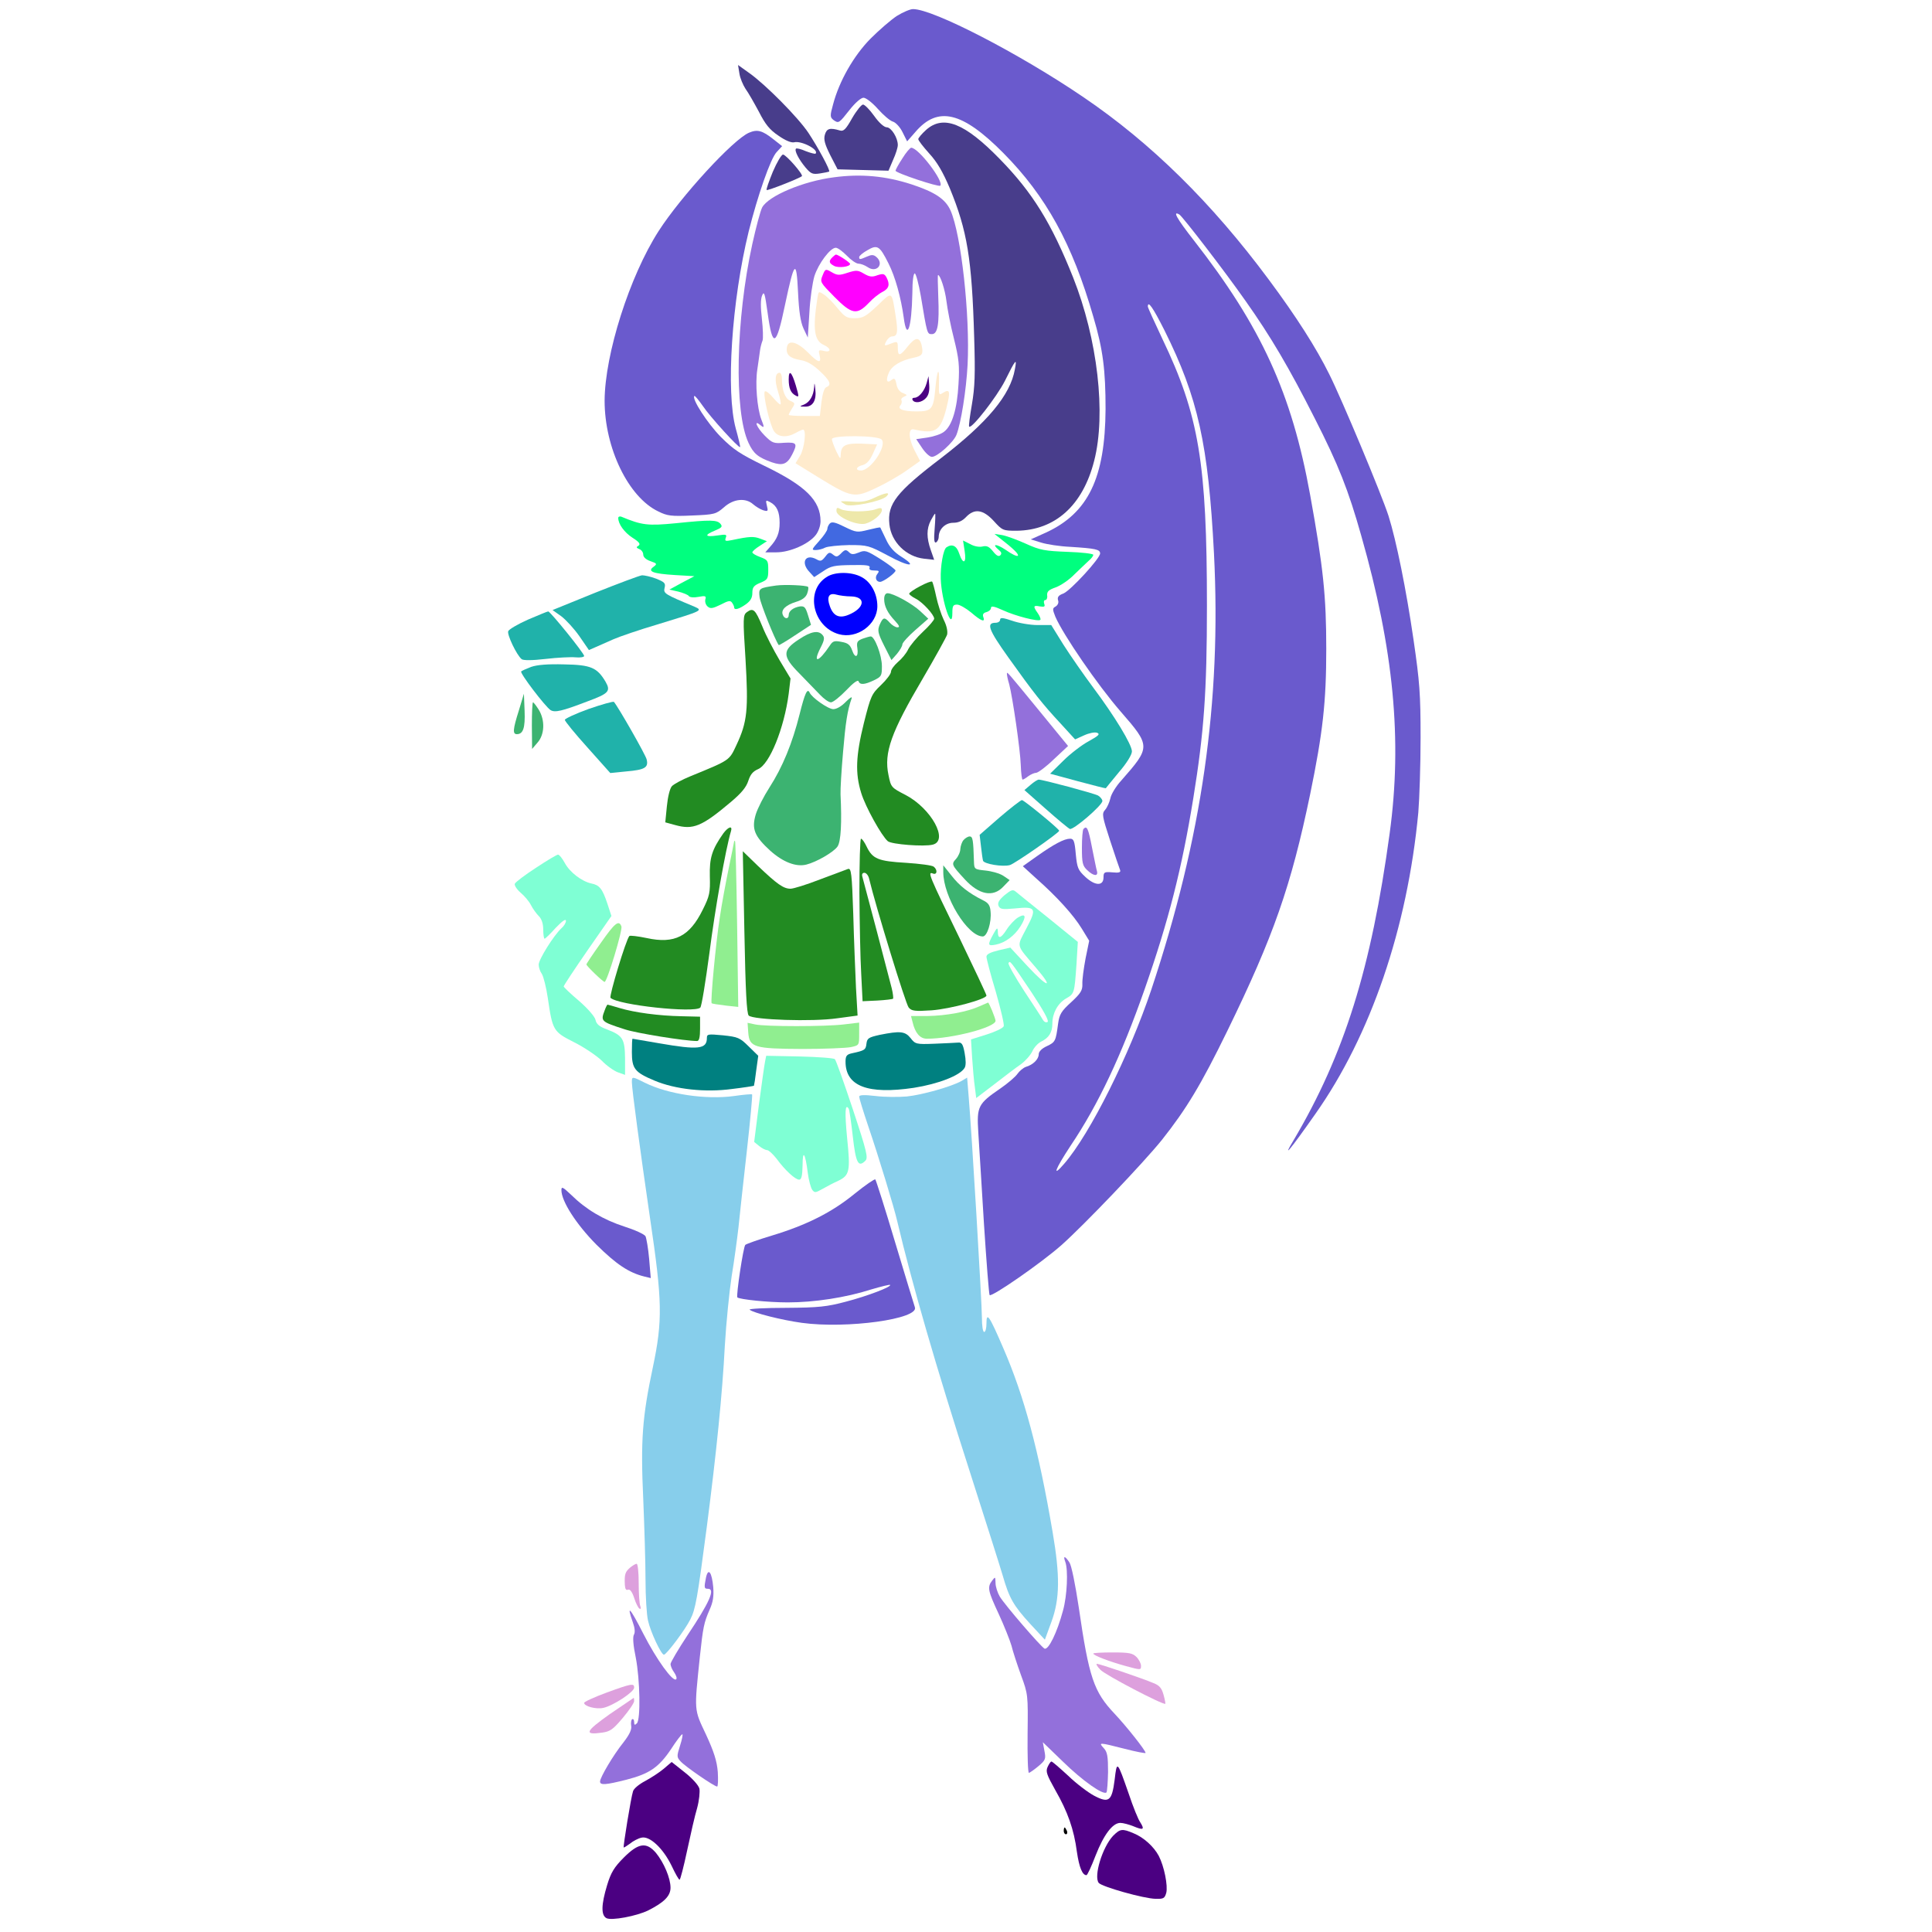 <?xml version="1.0" encoding="utf-8"?>
<!-- Generator: Adobe Illustrator 21.0.0, SVG Export Plug-In . SVG Version: 6.00 Build 0)  -->
<svg version="1.1" baseProfile="tiny"
	 id="svg158" inkscape:version="0.92.2 5c3e80d, 2017-08-06" sodipodi:docname="12.svg" xmlns:cc="http://creativecommons.org/ns#" xmlns:dc="http://purl.org/dc/elements/1.1/" xmlns:inkscape="http://www.inkscape.org/namespaces/inkscape" xmlns:rdf="http://www.w3.org/1999/02/22-rdf-syntax-ns#" xmlns:sodipodi="http://sodipodi.sourceforge.net/DTD/sodipodi-0.dtd" xmlns:svg="http://www.w3.org/2000/svg"
	 xmlns="http://www.w3.org/2000/svg" xmlns:xlink="http://www.w3.org/1999/xlink" x="0px" y="0px" viewBox="0 0 850 850"
	 xml:space="preserve">
<sodipodi:namedview  bordercolor="#666666" borderopacity="1" gridtolerance="10" guidetolerance="10" id="namedview160" inkscape:current-layer="svg158" inkscape:cx="537.54465" inkscape:cy="965.96964" inkscape:pageopacity="0" inkscape:pageshadow="2" inkscape:window-height="978" inkscape:window-maximized="1" inkscape:window-width="1920" inkscape:window-x="0" inkscape:window-y="1" inkscape:zoom="0.29448918" objecttolerance="10" pagecolor="#ffffff" showgrid="false">
	</sodipodi:namedview>
<g id="g156" transform="translate(0,0) scale(1,1)">
	<path id="path4" fill="none" d="M0,0h198.3c194.3,0.1,198.1,0.1,194.5,2c-8,3.9-19.2,15.7-25.3,26.5c-1.8,3.3-4.5,9.9-6,14.7
		c-1.5,4.9-3.1,8.8-3.6,8.8s-0.9-0.4-0.9-0.8c0-0.5-3.4-4.6-7.6-9.1c-8.1-8.7-17.7-16.1-23.3-18c-4.2-1.4-3.7-1.4-5.5,0.5
		c-2.8,2.8-1.9,7.8,3.4,18.1c2.7,5.3,4.9,9.7,4.7,9.8c-0.1,0.1-2.9,2-6.2,4.2c-14.2,9.6-32.4,30.6-43.8,50.7
		c-10.8,19-17.9,42.1-19.3,63.1c-0.6,7.4-0.3,10.5,1.5,17.3c3.6,14,9.8,25.9,18,34.5l3.5,3.7l-4.6-1.6c-2.6-0.8-6.1-1.4-8-1.2
		c-4.8,0.4-4.8,3.3,0.1,11.1c2.3,3.5,4.1,7.1,4.1,8c0,0.8,1.2,2.9,2.6,4.6c1.9,2.3,2.2,3.2,1.2,3.6c-14.6,5.2-37.2,13.4-43.6,15.8
		c-8.9,3.3-16.2,8.6-16.2,11.8c0,1.1,1.2,4.3,2.6,7.1c1.7,3.4,2.4,5.9,1.9,7.5c-0.4,1.8,0.1,3.6,2,6.3l2.6,3.8l-4.6,11.6
		c-2.6,6.3-4.4,12-4,12.6c0.3,0.5,2.8,1,5.6,1c4.7,0,4.9,0.1,4.9,2.8c0,1.6,0.6,3.7,1.4,4.7c1.3,1.8,1.6,1.7,6-2
		c5-4.1,7.6-8,7.6-11.5c0-1.5,2.5,0.8,9,8.2c8.3,9.5,9,10.5,8.4,13.5c-0.5,2.6-0.1,3.9,2.1,6.5l2.7,3.2l-7.1,2.2
		c-4.3,1.3-7.8,3.1-9,4.5c-1.7,2.1-2.2,2.2-5.6,1.2c-5.5-1.7-7.9-0.2-7.2,4.4c0.6,3.2,0.2,3.8-7.4,11.1c-7.6,7.4-7.9,7.9-7.9,12.3
		c0,4.1,0.5,5.2,6,11.5c3.3,3.8,6.3,8,6.7,9.2c0.3,1.3-0.3,4.8-1.3,7.7c-1.7,5-1.7,5.7-0.2,10.7c2.3,7.6,3.8,14.4,3.8,17.6
		c0.1,7.1,7,15.6,15.8,19.3c2.6,1.1,6.7,4,9.2,6.3c2.6,2.4,6.1,5.1,7.7,6c2.7,1.3,3.1,2.2,3.7,7.3c0.4,3.2,2.1,15.1,3.7,26.5
		c3.7,26,3.6,25.2,0.2,24.4c-1.6-0.4-6.5-2.4-11-4.6c-9.4-4.6-15.4-10.6-18.1-18.2c-0.9-2.6-2.1-4.7-2.7-4.5
		c-2.4,0.8-3.7,8.1-2.7,15.1c2.3,15.5,14.3,30.9,30,38.4c4.4,2.2,9,4.2,10.1,4.5c1.9,0.5,2.1,1.2,2.1,9.9c0,5.7-0.8,12.6-2,17.8
		c-6.3,27-7.9,46.4-6,72l1.3,17.1l-4.6,4.3c-4.2,3.8-4.7,4.8-4.7,8.5c0,2.3,0.7,5.8,1.6,7.9c1.5,3.5,2.7,11.4,4.1,27.5
		c0.4,4.8,0.2,6.7-0.7,6.7c-1.7,0-21.3,7.8-23.4,9.3c-2.4,1.7-1.2,4,3,6.1c4,1.9,4,1.9-2.4,8.8l-3.5,3.7l4.4,1.1
		c2.4,0.7,6.8,1,9.7,0.7c2.9-0.3,5.2-0.3,5,0.1c-0.2,0.4-2.3,4.7-4.7,9.5c-5.7,11.2-5.3,12.3,4.3,12c5.8-0.1,6.6,0.1,6.6,1.7
		c0,4.4-3.2,17.7-7.9,32.5c-5.7,18-6.3,22.6-2.9,24.9c2,1.5-10,1.6-130,1.6H0V425V0z"/>
	<path id="path6" fill="none" d="M628.3,0H850v425v425l-288.2-0.1c-278.8-0.1-288.1-0.1-281.6-1.9c11.1-2.9,18.2-8.1,22.4-16.2
		c2.5-4.9,6-16.7,8.5-29.1c2.3-11.3,2.4-11.7,4.9-11.7c6.4,0,6.7-7.1,0.9-23.2c-5.9-16.5-6-16.9-4.9-20.3c0.6-1.7,0.9-5.3,0.8-8
		c-0.4-8.6,2.2-25.5,4.8-31.7c3-7.2,3-8.4-0.2-16c-2.8-6.8-3.3-14.1-1.4-23.8c2.7-14.1,4.2-27.6,6-53.5c1-15.4,2.2-29.4,2.6-31.1
		l0.6-3.1l7.3,2.3c12.5,4,19.5,4.7,37.9,4.1c9.4-0.3,20-1.3,23.6-2.1c4.9-1.1,6.7-1.2,7.2-0.3c0.4,0.7,1.5,4.6,2.4,8.7
		c2.9,13.6,10.3,38,23.1,75.9c5.8,17.1,5.8,16.7,3.7,29.3c-0.5,3.1,0.2,5.5,4.4,14.5c9.4,20.2,12.2,33,12.2,55.3
		c0,15.1,0.5,16.7,5.9,17.8c3.7,0.8,3.2-0.1,12.6,25.2c2.5,6.8,5.7,13.9,7,15.6c3.4,4.4,10.8,7.8,24.9,11.4s16.9,3.7,19.7,0.9
		c1.9-1.9,2.1-3,1.7-9.9c-0.4-6.3-1.2-9.2-4.1-15.4c-2-4.3-4.6-9.1-5.7-10.7c-2.1-2.9-10-23.8-10-26.4c0-1.2,1.6-1.5,7.5-1.5h7.6
		l-2.8-4.8c-1.5-2.6-7.3-9.6-13-15.6c-5.7-5.9-10.2-11-10-11.2s6,2.3,12.9,5.6s13.1,6,13.7,6c1.5,0,3.1-3.4,3.1-6.5
		c0-4-3.7-10.3-7-12c-2.2-1.2-3.3-2.7-4.1-6c-1.5-6-4.7-8.5-10.9-8.5c-2.6,0-6.8-0.3-9.3-0.6l-4.5-0.6l-1.1-5.7
		c-0.6-3.1-1.5-9.5-2-14.2c-1.1-9.3-3-15.1-6.2-18.5c-1.5-1.6-2.6-5.8-4.4-16.5c-5.1-30.6-8.8-43.2-20.4-70.2
		c-4.5-10.3-8.1-19.3-8.1-20.2c0-0.8,3.9-4.1,8.8-7.3c11.6-7.9,23.9-18.6,40.1-35.1c21.9-22.2,30.9-33.9,46.3-59.6
		c13.9-23.3,23.2-43.7,33-72.5c13.9-41.3,19.1-67.1,20.4-102.5c1.2-32.5-1.6-55.8-11.6-98.1c-3.4-14.3-3.5-15-1.3-10.9
		c4.5,8.4,12.1,29.1,17.6,48c16.9,58.1,19.1,119.8,6.1,171.5c-9.2,37.2-21.5,68.1-38,95.7c-10.3,17.3-14.7,23-22.5,29
		c-3.2,2.5-5.9,5-5.9,5.4c0,1.3,6-0.9,10.9-4.1c6.8-4.3,26.4-24.7,35.2-36.5c12.8-17.3,24.4-38.7,31.7-58.5c4-10.7,7.1-23.3,12.2-48
		c8.4-41,9.6-61.7,5.6-97c-3.8-33.9-9.5-59.9-18.4-83.5c-3.2-8.6-17.6-40.4-24.9-55c-11-22-33.6-51.6-60.3-78.8
		c-14.4-14.8-36.4-32.8-57.5-46.9c-11.3-7.6-44.6-24.8-56-28.9C406.7,0.1,413.3,0.1,628.3,0z"/>
	<path id="path8" fill="#6A5ACD" d="M401.7,4c8.9,0,46.8,19.6,74.9,38.7c29.8,20.2,56.6,46.6,81.6,80.3
		c12.2,16.4,20.9,30.1,26.6,41.6c5.7,11.4,23,52.8,26.1,62.4c3.4,10.8,7.8,32.4,11,54.5c2.7,18.5,3.1,23.8,3.1,43
		c0,12.1-0.5,26.9-1,33c-4.8,50.8-20.9,98-45.3,132.6c-11.3,16.1-14.8,20.2-9.6,11.6c22.3-37.7,34.2-75.6,42.3-135.1
		c5.6-41,1.8-80.8-12.5-130.9c-5.7-20.2-10-31.1-20.5-51.7c-11.3-22.3-19.3-35.9-30.4-51.6c-9.4-13.4-27.6-37-29.1-38
		c-3.2-1.9-1.2,1.7,6.3,11.3c29.7,38,43.1,67.3,51.2,112c5.8,32,7.1,44.6,7.1,67.8c0,23.4-1.5,36.8-7.1,64
		c-8.4,40.4-16.1,62.4-36.4,104c-11.6,23.8-18.1,34.5-28.8,48c-8.2,10.2-34.3,37.5-44.2,46.3c-8.8,7.8-30.6,22.9-31.6,22
		c-0.3-0.3-1.4-14.5-2.5-31.4c-1-17-2.2-35.2-2.5-40.4c-0.7-11.2-0.1-12.4,9.7-19.1c3.2-2.2,6.6-5.1,7.5-6.4s2.6-2.7,3.7-3.1
		c3.2-0.9,5.7-3.4,5.7-5.6c0-1.1,1.3-2.5,3.5-3.5c3.8-1.8,4-2.2,5-9.8c0.6-4.3,1.4-5.6,5.8-9.6c4.2-3.9,5-5.2,4.9-8
		c-0.1-1.9,0.6-6.9,1.4-11.2l1.6-7.8l-3.3-5.4c-3.6-5.9-10.9-14-20.2-22.2l-5.7-5.2l6.2-4.4c7.5-5.3,12-7.7,14.6-7.7
		c1.6,0,2,1,2.5,6.8c0.6,6.1,1,7,4.2,10c4.3,4,8,4.1,8,0.2c0-2.3,0.4-2.5,3.9-2.2c2.9,0.3,3.8,0,3.4-1c-0.3-0.7-2.3-6.6-4.4-13
		c-3.5-10.8-3.7-11.8-2.2-13.5c0.9-1,1.9-3.3,2.3-5c0.3-1.8,2.5-5.4,4.9-8c12.9-14.7,12.9-15-0.4-30.3
		c-10.1-11.6-25.3-33.8-28.7-41.7c-1.3-3.3-1.3-3.7,0.2-4.5c0.9-0.6,1.4-1.7,1-2.7c-0.4-1.4,0.2-2.2,2.4-3
		c3.2-1.4,16.1-15.4,16.1-17.6c0-1.8-2.1-2.2-13-2.9c-4.7-0.2-10.5-1.1-13-1.9l-4.5-1.4l6.7-3c18.6-8.6,26-24,26.2-54.3
		c0-17.1-1.1-26.2-5.4-40.7c-9.2-32-20.8-53-39.5-71.9c-18.1-18.3-28.9-20.9-38.8-9.3l-3.6,4.1l-2-4c-1.1-2.3-3.1-4.4-4.3-4.7
		c-1.3-0.4-4.2-2.9-6.6-5.6S381,43,379.9,43s-3.6,2.2-6,5.2c-4.8,6.1-4.9,6.2-7.2,4.6c-1.5-1.2-1.6-1.8-0.2-6.8
		c2.7-10.3,9.1-21.5,16.5-29c3.8-3.8,9-8.3,11.6-10C397.2,5.4,400.4,4,401.7,4z M505,134.9c0,0.4,2.9,6.8,6.4,14.2
		c16.1,33.6,19.6,54.8,19.6,117.3c0,38.1-1.3,55.8-6,84.8c-5,30.9-10.9,54-21.4,84c-10.2,29.1-20.4,50.8-32.6,68.9
		c-6.9,10.5-8.3,14.3-2.8,7.9c11.5-13.3,28.7-47.9,38.3-76.5c22.3-67,30.9-126.7,27.6-192c-2.5-48.1-7-68.5-21.8-98.2
		C507.3,135.4,505,132,505,134.9z"/>
	<path id="path10" fill="#483D8B" d="M324.7,28.6l4.9,3.5c7.1,5,21.5,19.5,26.1,26.4c4.1,6.2,9.7,16.5,9.1,17c-0.2,0.1-2,0.5-4,0.8
		c-3.3,0.5-4,0.2-6.4-2.6c-3-3.6-5-7.5-4.2-8.3c0.3-0.3,2.3,0.2,4.3,1.1c2.1,0.8,4,1.3,4.3,1.1c1.7-1.7-6.2-5.8-9.4-5
		c-1.3,0.3-3.9-0.8-6.9-2.9c-3.9-2.6-5.8-5-8.6-10.5c-2.1-3.9-4.7-8.5-5.9-10.1c-1.1-1.7-2.4-4.7-2.7-6.8L324.7,28.6z"/>
	<path id="path12" fill="#483D8B" d="M379.7,46c0.7,0,2.9,2.2,4.9,5c2.1,3,4.4,5,5.5,5c2,0,4.9,4.6,4.9,7.8c0,1.1-0.9,4-2.1,6.6
		l-2,4.7l-11.2-0.3l-11.2-0.3l-3.2-6.2c-2.4-4.8-3-6.9-2.4-9c0.8-2.8,2.2-3.2,6.6-1.9c1.6,0.5,2.6-0.4,5.4-5.4
		C376.8,48.7,379,46,379.7,46z"/>
	<path id="path14" fill="#483D8B" d="M439.8,69.9c14.5,14.8,22.8,28.3,32.3,52.1c10.8,27.2,14.6,60.1,9.3,80.7
		c-5,19.7-17.2,30.6-34.1,30.8c-6,0-6.3-0.1-10.1-4.3c-4.7-5.1-8.5-5.6-12.2-1.7c-1.6,1.7-3.4,2.5-5.6,2.5c-3.5,0-6.4,2.8-6.4,6.2
		c0,0.9-0.5,2-1.1,2.4c-0.9,0.5-1.1-1.1-0.7-5.9c0.3-3.7,0.4-6.7,0.2-6.7c-0.2,0-1,1.3-1.9,3c-1.9,3.7-1.9,7.6,0,13l1.5,4.3
		l-4.5-0.5c-7.9-0.9-14.4-7.4-15.2-15.1c-1-9,3.1-14.2,22.8-29.2c20.4-15.7,30.4-27.7,32.4-39c1-5.2,0.4-4.6-4.4,5.1
		c-3.5,6.9-14.6,21.2-15.7,20.1c-0.3-0.2,0.3-4.6,1.2-9.8c1.3-7.6,1.5-13.2,1-29.4c-1-34.8-3.1-47.1-10.7-65.6
		c-3.1-7.3-5.6-11.6-9.1-15.4c-2.6-2.9-4.8-5.7-4.8-6.3c0-0.5,1.6-2.4,3.5-4.1C415.1,50.4,424.5,54.2,439.8,69.9z"/>
	<path id="path16" fill="#6A5ACD" d="M340.3,61.3l3.8,3l-2.4,2.6c-2.7,2.8-8.4,19.3-12.3,34.9c-7.5,30.6-10.1,70.5-5.7,86.7
		c1.2,4.3,2.1,8.1,1.9,8.2c-0.5,0.6-13.2-13.3-16.4-18.1c-1.8-2.6-3.5-4.6-3.7-4.4c-1.3,1.2,5.8,12.1,11.6,18
		c5.6,5.6,8.4,7.5,19.3,12.8c18,8.7,24.6,15.2,24.6,24.3c0,2-0.9,4.6-2.2,6.2c-3.1,3.9-11.3,7.5-17.2,7.5h-4.9l2-2.3
		c3.2-3.5,4.3-6.2,4.3-10.7c0-4.8-1.2-7.5-4.2-9.1c-1.9-1-2-0.9-1.4,1.6c0.6,2.4,0.5,2.6-1.6,2c-1.3-0.4-3.2-1.6-4.4-2.6
		c-3.3-3-8.7-2.5-12.9,1.3c-3.5,3-4.1,3.2-14,3.6c-9.2,0.4-10.9,0.2-14.9-1.8c-13.2-6.3-23.6-28-23.6-48.7
		c0.1-20.5,11-54.8,23.8-74.7c9.8-15.2,32.7-40.2,39.7-43.2C333.2,56.8,335.4,57.4,340.3,61.3z"/>
	<path id="path18" fill="#9370DB" d="M400.9,65c3.2,0,14.5,14.9,12.8,16.7c-0.7,0.7-19.7-5.6-19.7-6.6c0-0.4,1.3-2.8,3-5.4
		C398.6,67.1,400.4,65,400.9,65z"/>
	<path id="path20" fill="#483D8B" d="M344.5,68c1.3,0,9,8.8,8.3,9.5c-0.9,0.9-15.1,6.5-15.5,6.1c-0.3-0.2,1-3.8,2.7-8
		C341.8,71.4,343.8,68,344.5,68z"/>
	<path id="path22" fill="#9370DB" d="M401,81.1c10.3,3.4,14.9,6.4,17.2,11.5c4.7,10.7,8.6,46,7.5,67.9c-0.6,11.2-2.9,25.7-4.9,30.8
		c-1.3,3.3-8.4,9.7-10.8,9.7c-1,0-2.9-1.8-4.3-3.9l-2.6-3.9l4.9-0.7c2.7-0.4,6.1-1.5,7.4-2.6c3.5-2.7,5.7-10,6.3-20.9
		c0.5-8.2,0.2-11.1-2-20c-1.5-5.8-2.9-13.2-3.3-16.5c-0.6-5-2.7-11.5-3.7-11.5c-0.2,0-0.1,4.3,0.1,9.5c0.5,12-0.2,16.5-2.8,16.5
		c-2.1,0-2.1,0-4.9-16.9c-0.9-5.2-2.1-9.6-2.6-9.8c-0.6-0.2-1.1,3.2-1.1,8.7c-0.3,15.3-2.4,21.4-3.8,10.7
		c-1.2-8.7-3.7-17.9-6.7-23.8c-3.9-7.8-4.9-8.4-9.3-5.8c-2,1.1-3.6,2.5-3.6,3c0,1.2,0.4,1.1,3.4-0.2c2-0.9,2.9-0.9,4.1,0.1
		c3.7,3.1,0.2,7.3-3.8,4.5c-1.2-0.8-3-1.5-4-1.5s-3.3-1.6-5.1-3.5c-1.9-1.9-4-3.5-4.9-3.5c-2.4,0-7.6,6.9-9.4,12.5
		c-0.8,2.7-1.9,9.9-2.2,16l-0.7,11l-1.9-4c-1.3-2.9-2-7.4-2.4-16c-0.7-14.7-1.6-13.9-5.7,5.5c-3.9,18.8-5.5,19.4-7.7,3.5
		c-1.2-8.5-1.5-9.6-2.4-7.5c-0.7,1.7-0.7,5.1-0.1,10.3c0.5,4.4,0.6,8.6,0.3,9.5c-0.4,1-0.9,2.8-1.1,4.2s-0.7,5.2-1.2,8.5
		c-1,6.2-0.1,17,1.7,21.9c1.5,3.7,1.4,4.1-0.4,2.6c-3.1-2.6-1.5,1.2,2,4.7c3.2,3.2,3.9,3.5,8.5,3.1c5.6-0.3,6,0.3,3.5,5.2
		c-2.2,4.3-4.2,5-8.9,3.4c-6.1-2.2-8.1-3.8-10.3-8.6c-6.4-13.7-5.6-54.3,1.7-87.5c1.6-7.2,3.5-14.4,4.3-16
		c2.7-5.1,18.1-11.6,31.6-13.3C378.8,76.4,389.6,77.4,401,81.1z"/>
	<path id="path24" fill="#FF00FF" d="M367.8,112c0.9,0,6.2,3.5,6.2,4.1c0,1.3-5.1,1.9-7,0.9c-2.3-1.2-2.5-2.1-0.8-3.8
		C366.9,112.5,367.6,112,367.8,112z"/>
	<path id="path26" fill="#FF00FF" d="M366,119.8c2.4,1.4,3.3,1.4,6.9,0.2c3.8-1.2,4.5-1.2,7.2,0.4c2.4,1.4,3.6,1.6,5.9,0.7
		c2.5-0.8,3.1-0.7,4,0.9c1.6,3.1,1.2,4.9-1.7,6.4c-1.6,0.8-4.4,3-6.2,5c-5.1,5.3-7.4,4.9-15-2.8c-6.2-6.3-6.4-6.5-5.2-9.4
		C363.1,118.2,363.2,118.2,366,119.8z"/>
	<path id="path28" fill="#FFEBCD" d="M362.5,129.6c1.3,0.8,4,3.5,6,6c3.2,3.9,4.1,4.4,7.6,4.4s4.8-0.7,10-5.6
		c6.5-6.3,6.2-6.5,7.9,4.3c1.2,7.4,0.9,9.3-1.5,9.3c-0.8,0-1.9,0.9-2.5,2c-1.2,2.3-1.1,2.4,2.4,1c2.4-0.9,2.6-0.8,2.6,2
		c0,3.9,0.9,3.8,4.3-0.5s5.3-4.4,6.2-0.5c0.8,3.8,0.3,4.6-3.6,5.4c-5.5,1.1-9.7,3.6-10.9,6.7c-1.4,3.3-0.8,4.8,1.3,3
		c1.2-0.9,1.6-0.6,2.1,1.9c0.3,1.9,1.4,3.4,2.8,3.9c2,0.8,2.1,1,0.6,1.6c-1,0.4-1.5,1.1-1.2,1.6c0.3,0.6,0.1,1.6-0.5,2.3
		c-1.4,1.6,1.3,2.6,7.2,2.6c6.6,0,7.4-1,8.2-10c0.8-8.8,1.9-10.2,1.6-2c-0.1,4.8,0,5,1.8,3.8c3.1-1.9,3.3-0.6,1.5,6.7
		c-2.6,10.2-4.8,11.6-14.4,9.4c-2.5-0.6-2.3,4.2,0.4,9.3l2.4,4.6l-5.8,4.1c-3.2,2.3-9.3,5.8-13.6,7.8c-9.5,4.5-10.7,4.3-25.2-4.6
		l-10.2-6.3l2-3.3c1.9-3.1,2.9-11.5,1.3-11.5c-0.5,0.1-1.9,0.7-3.3,1.5c-3.7,2.1-7.6,1.9-9.4-0.7c-1.9-2.6-5.1-16.6-4.1-17.6
		c0.4-0.4,2,0.8,3.6,2.7s3.1,3.3,3.3,3c0.3-0.3-0.2-2.8-1.1-5.6c-1.6-5-1.3-8.3,0.7-8.3c0.5,0,1,1.1,1,2.4c0,5.2,1.3,8.8,3.6,9.9
		c2.3,1,2.3,1.2,0.9,3.3c-0.8,1.3-1.5,2.6-1.5,2.9c0,0.3,3.1,0.5,6.9,0.5h6.8l0.7-6.1c0.5-3.8,1.2-6.2,2.2-6.6
		c2.4-0.9,1.6-2.9-3.1-7.2c-3-2.8-5.7-4.3-8.4-4.7c-4.7-0.8-6.4-2.4-5.9-5.6c0.5-3.5,4.5-2.5,9.2,2.2c4.6,4.7,6.1,5.1,5.2,1.4
		c-0.6-2.4-0.5-2.6,1.9-2c3.2,0.8,3.3-1.1,0-2.6c-4.3-1.9-5-6.9-2.9-20.5C360.1,128.1,360.1,128,362.5,129.6z M366,193.2
		c0,0.7,0.9,3.1,1.9,5.3c1.8,3.6,1.9,3.8,2,1.4c0.1-4,2.2-5,9.5-4.7l6.5,0.3l-1.9,4.2c-1.3,2.9-2.7,4.4-4.4,4.9
		c-3,0.7-3.5,2.4-0.8,2.4c4.3,0,11.5-10.8,9.1-13.6C386.3,191.5,366,191.4,366,193.2z"/>
	<path id="path30" fill="#4B0082" d="M350.1,169.5c1.5,5.1,1.5,5.4-0.1,4.5c-2.1-1.1-3-3.2-3-7.1C347,162.4,348.3,163.5,350.1,169.5
		z"/>
	<path id="path32" fill="#4B0082" d="M408.5,165.5l0.3,3.8c0.2,2.6-0.2,4.5-1.4,5.8c-1.8,2-4.9,2.5-5.9,0.9c-0.3-0.6,0-1,0.8-1
		c1.9,0,4.4-2.9,5.4-6.5L408.5,165.5z"/>
	<path id="path34" fill="#4B0082" d="M358.7,171.2c0.6,5-1.1,7.8-4.5,7.7c-2.5,0-2.6-0.1-0.5-0.9c2.6-1.1,4.2-3.9,4.5-7.7
		C358.3,168.1,358.4,168.3,358.7,171.2z"/>
	<path id="path36" fill="#EEE8AA" d="M390,218.4c-2.3,2.2-15.7,4.9-18,3.6c-1.1-0.6-2-1.2-2-1.4c0-0.1,2.4-0.1,5.3,0.1
		c3.7,0.3,6.3-0.2,9.2-1.6C389.5,216.7,392.1,216.3,390,218.4z"/>
	<path id="path38" fill="#EEE8AA" d="M369.9,224c2.5,1.3,12.2,1.3,15.5,0c2-0.7,2.6-0.6,2.6,0.4c0,1.9-4.1,5.2-7.3,6
		c-3.8,0.9-12.7-3-12.7-5.6C368,223.3,368.3,223.1,369.9,224z"/>
	<path id="path40" fill="#00FF7F" d="M273.3,227.3c9.1,3.8,11.7,4.1,24,2.9c15.6-1.6,18.2-1.5,19.7,0.3c1,1.2,0.5,1.7-2.4,2.9
		c-4.9,2-4.5,3,0.9,2.2c4-0.6,4.4-0.5,3.8,1c-0.5,1.5-0.2,1.6,2.8,1c7.6-1.6,9.5-1.7,12.4-0.6l2.9,1.1l-3.2,2.1
		c-1.8,1.1-3.2,2.4-3.2,2.8c0,0.5,1.6,1.4,3.5,2.1c3.3,1.2,3.5,1.6,3.5,5.6c0,3.9-0.3,4.4-3.5,5.7c-2.9,1.2-3.5,2-3.5,4.5
		c0,2.1-0.8,3.5-2.9,5c-3,2.1-5.1,2.7-5.1,1.3c0-0.4-0.4-1.3-0.9-2c-0.7-1.1-1.6-1-5,0.8c-3.5,1.7-4.5,1.9-5.7,0.9
		c-0.9-0.7-1.3-2.1-1.1-3.1c0.5-1.6,0.1-1.8-3-1.2c-2,0.4-3.8,0.2-4.2-0.3c-0.3-0.6-2.4-1.4-4.6-2l-4-0.9l5.5-3l5.5-2.9L297,253
		c-9.8-0.6-12.3-1.6-9.5-3.6c1.7-1.3,1.6-1.5-1.3-2.5c-2-0.7-3.2-1.8-3.2-2.9c0-1-0.8-2.1-1.7-2.4c-1.4-0.6-1.5-0.9-0.4-1.5
		c1-0.7,0.4-1.6-2.6-3.5c-3.7-2.4-6.3-6.1-6.3-8.7C272,227.3,272.6,227.1,273.3,227.3z"/>
	<path id="path42" fill="#4169E1" d="M371.6,231.8c5.1,2.5,5.6,2.5,10.4,1.3c2.8-0.7,5.2-1.2,5.3-1s1.2,2.5,2.5,5.2
		c1.5,3.3,3.5,5.6,6.7,7.6c7.6,4.8,3.2,4.5-5.9-0.5c-8.3-4.4-8.9-4.6-17-4.6c-4.7,0.1-9.4,0.6-10.5,1.1c-1.1,0.6-3,1.1-4.2,1.1
		c-2,0-1.8-0.3,1.5-4c2-2.2,3.6-4.6,3.6-5.3s0.5-1.8,1.1-2.4C366,229.4,367.6,229.8,371.6,231.8z"/>
	<path id="path44" fill="#00FF7F" d="M437.5,234.9l3.3,0.5c1.8,0.3,6.5,2,10.5,3.8c6.4,2.9,8.4,3.2,18.5,3.6
		c6.1,0.2,11.2,0.8,11.2,1.3s-0.9,1.7-2,2.6c-1.1,1-3.9,3.7-6.3,6c-2.3,2.4-6,4.9-8.2,5.7c-3.1,1.1-3.9,1.8-3.8,3.5
		c0.2,1.1-0.2,2.1-0.8,2.1s-0.8,0.7-0.5,1.6c0.5,1.3,0.1,1.5-1.9,1.2c-2.9-0.6-3.1-0.1-0.9,3c0.9,1.3,1.4,2.6,1.1,2.9
		c-0.9,0.9-11-1.7-16.4-4.2c-3.9-1.8-5.3-2-5.3-1.1c0,0.8-0.9,1.6-2,1.9c-1.3,0.3-1.8,1-1.4,2.1c1,2.6-0.9,1.9-5.3-1.9
		c-2.3-1.9-5.1-3.5-6.2-3.5c-1.8,0-2.1,0.6-2.1,3.7c0,8.7-4.8-5.4-5.1-15c-0.2-5.6,1.1-13,2.5-13.9c2.5-1.7,4.5-0.7,5.6,2.7
		c1.7,5.1,3.3,4.4,2.4-1.1l-0.7-4.6l3.2,1.6c1.7,1,4.1,1.4,5.5,1c1.8-0.4,2.8,0.1,4.5,2.2c1.5,1.9,2.5,2.4,3.2,1.7s0.5-1.4-0.6-2.3
		c-3.5-2.9-1.2-2.9,3.1,0c2.5,1.8,4.8,2.9,5.2,2.5c0.6-0.6-1.9-3.1-8-7.8L437.5,234.9z"/>
	<path id="path46" fill="#4169E1" d="M373.7,243.1c0.9,0.9,1.9,0.9,4.1,0c2.8-1.2,3.5-0.9,9.6,2.9c3.6,2.3,6.6,4.6,6.6,5
		c0,1.1-5.4,5-6.8,5c-1.8,0-2.4-2-1.2-3.5c1-1.3,0.8-1.5-1.3-1.5c-1.7,0-2.5-0.4-2.1-1.3c0.3-1-1.5-1.2-8-1.1
		c-7.4,0.1-9.1,0.4-12.4,2.7l-4,2.6l-2.1-2.3c-3.9-4.1-1.8-8.1,3-5.6c1.9,1.1,2.4,0.9,4-1.1c1.5-2,1.9-2.1,3.4-0.9
		c1.4,1.1,1.8,1.1,3.3-0.3C371.7,241.7,372.2,241.6,373.7,243.1z"/>
	<path id="path48" fill="#0000FF" d="M378.9,253.8c4.2,2.1,7.1,7.3,7.1,12.9c0,8.1-9,14.6-17,12.3c-11.5-3.3-14.9-19.3-5.2-25.2
		C367.3,251.5,374.6,251.5,378.9,253.8z M367.9,261.6c-3.2-0.9-4.3,1-2.8,5.1c1.5,4.3,4.1,5.5,8.2,3.8c7.1-2.9,7.9-7.9,1.2-8.1
		C372.3,262.4,369.3,262,367.9,261.6z"/>
	<path id="path50" fill="#20B2AA" d="M282.5,253.1c1,0,3.9,0.6,6.2,1.5c3.7,1.5,4.2,2,3.7,4c-0.6,2.5-0.1,2.8,13.1,8.3
		c3.9,1.7,3.5,1.8-15.5,7.6c-8.5,2.5-17.5,5.6-20,6.7s-5.9,2.6-7.7,3.4l-3.2,1.4l-4.2-6.1c-2.3-3.3-5.9-7.2-8-8.8l-3.8-2.7l18.7-7.6
		C272.1,256.7,281.4,253.2,282.5,253.1z"/>
	<path id="path52" fill="#228B22" d="M410.1,255.9c0.3,0.3,1.1,3.3,1.8,6.6c0.7,3.3,2.2,7.9,3.3,10.2c1.3,2.5,1.8,5,1.5,6.5
		c-0.4,1.2-5.2,9.9-10.7,19.3c-13.9,23.6-17.2,32.6-15.1,42.5c1.1,5.4,1.2,5.5,7.6,8.8c11.2,5.9,19,20,11.9,21.8
		c-3.8,1-18.1-0.1-19.8-1.5c-2.7-2.3-9.8-15-11.7-21.2c-2.7-8.7-2.4-16.4,1.2-30.9c3-11.9,3.4-12.7,7.5-16.6
		c2.4-2.3,4.4-4.9,4.4-5.9c0-0.9,1.4-2.8,3-4.2c1.7-1.4,3.8-3.9,4.6-5.7c0.9-1.7,3.8-5.2,6.5-7.7s4.9-5.1,4.9-5.7
		c0-1.7-5-7.2-8.1-8.8c-1.6-0.8-2.9-1.8-2.9-2.2s2.1-1.9,4.8-3.3C407.4,256.5,409.8,255.6,410.1,255.9z"/>
	<path id="path54" fill="#3CB371" d="M355.5,258.2c0.3,0.3,0.1,1.6-0.4,3c-0.6,1.6-2.2,2.8-4.9,3.6c-4.5,1.4-6.7,3.5-5.8,5.7
		c0.7,1.9,2.6,2,2.6,0.1c0-1.8,2-3.3,4.9-3.8c2-0.2,2.5,0.3,3.6,3.9l1.3,4.2l-7,4.6c-3.9,2.6-7.1,4.5-7.2,4.3
		c-1.8-2.6-8-18.2-8.4-21c-0.5-4-0.3-4.1,7.3-5.2C345.2,257.1,354.8,257.5,355.5,258.2z"/>
	<path id="path56" fill="#3CB371" d="M390.5,261c2.5,0,10.9,4.6,14.5,8l3.4,3.2l-5.7,5c-3.1,2.7-5.7,5.6-5.7,6.3
		c0,0.8-1.1,2.6-2.4,4.2l-2.4,2.7l-3.2-6.3c-2.8-5.6-3-6.7-2-9.2c1.5-3.4,2.1-3.6,4.5-0.9c1,1.1,2.5,2,3.3,2c1.2,0,0.9-0.7-1-2.8
		c-3.3-3.5-4.8-6.5-4.8-9.6C389,261.9,389.6,261,390.5,261z"/>
	<path id="path58" fill="#228B22" d="M335.4,275.6c1.5,3.8,5,10.5,7.6,14.9l4.8,8l-0.8,6.7c-2,15.2-8.4,31.1-13.5,33.2
		c-2.3,1-3.4,2.4-4.3,5.2s-3.1,5.4-7.6,9.2c-12.8,10.8-16.6,12.4-24.5,10.2l-4.4-1.2l0.7-7.1c0.4-4.1,1.3-7.8,2.2-8.8
		c0.8-0.9,4.5-2.9,8.2-4.4c17.6-7.2,17-6.9,20.2-13.7c4.8-10.2,5.3-15.5,4-37.7c-1.2-18.4-1.1-19.5,0.6-20.8
		C331.4,267.3,332.3,268.1,335.4,275.6z"/>
	<path id="path60" fill="#20B2AA" d="M241.2,269c0.9,0,15.8,18.4,15.8,19.6c0,0.5-1.7,0.8-3.8,0.6c-2-0.2-8,0.1-13.1,0.7
		c-6,0.7-9.9,0.7-10.6,0.1c-2.2-1.8-6.5-10.8-5.9-12.3c0.3-0.8,4.2-3.1,8.7-5.1C236.8,270.7,240.8,269,241.2,269z"/>
	<path id="path62" fill="none" d="M322.1,274c1.1,3.9,1,28.7-0.1,36.5c-1.6,11.2-2.7,13.5-6,13.5c-1.6,0-4.1,1-5.7,2.3
		c-1.5,1.3-5.4,3.8-8.5,5.6l-5.8,3.2l-3.6-2.9c-6.4-5.3-16.7-20.6-19.4-28.8c-0.7-2.1-2.8-6.3-4.7-9.3c-1.9-2.9-3.1-5.7-2.6-6.1
		c1.3-1.2,14-5.6,26.8-9.4c6.6-1.9,14.9-4.4,18.5-5.5C319.1,270.6,321.2,270.8,322.1,274z"/>
	<path id="path64" fill="#20B2AA" d="M445.3,273.1c2.8,1,7.9,1.9,11.2,1.9h6l5.4,8.7c3,4.7,8.9,13.2,13,18.7
		c9.5,12.7,17.1,25.2,17.1,28.2c0,1.4-2.3,5.2-5.7,9.1c-3.1,3.8-5.7,6.9-5.8,7.1c-0.1,0.1-5.6-1.3-12.3-3.1l-12.2-3.3l5.8-5.7
		c3.1-3.1,8.2-7,11.2-8.6c4.3-2.4,5.1-3.1,3.7-3.7c-1-0.4-3.5,0.1-5.7,1.1l-4,1.8l-6.4-7c-8-8.6-11.8-13.4-23-29.1
		c-8.7-12.2-9.8-15.2-5.6-15.2c1.1,0,2-0.6,2-1.3C440,271.6,441.1,271.7,445.3,273.1z"/>
	<path id="path66" fill="none" d="M426,277c1.7,0,8,10.8,9.9,17c3.7,11.9,7.4,34.9,7.5,45.3v9.8l-4.6,4.5l-4.5,4.6l-6.6-4.7
		c-3.6-2.5-10.3-6.3-14.9-8.4c-4.6-2.2-10.1-5.4-12.2-7.3l-4-3.5l1.9-6.9c2.6-9.8,6.1-17.3,14.7-31c4.1-6.5,8.5-13.6,9.7-15.7
		C424.2,278.7,425.5,277,426,277z"/>
	<path id="path68" fill="#3CB371" d="M361.9,279.4c1,1.1,0.8,2.3-0.9,5.6c-3.6,7.1-0.9,6.5,4.1-1c1.3-2,2-2.2,5.1-1.6
		c2.9,0.5,3.8,1.3,4.7,3.7c1.3,3.8,2.9,3.1,2.3-1c-0.4-2.6,0-3.2,2.3-4.1c1.4-0.5,3.1-1,3.6-1c1.7,0,4.9,8.3,4.9,13.1
		c0,4.2-0.2,4.6-3.5,6.2c-4.2,2-6.2,2.1-6.8,0.4c-0.3-0.7-2.4,0.8-5.4,4c-2.8,2.9-5.8,5.3-6.7,5.3c-1,0-3.1-1.5-4.8-3.3
		c-1.6-1.7-5.7-5.9-9-9.3c-7.7-7.7-7.7-10.3-0.3-15.1C356.9,277.7,360.1,277.2,361.9,279.4z"/>
	<path id="path70" fill="#20B2AA" d="M248.2,292.3c11.8,0.2,14.5,1.4,18.2,7.6c2.4,4.2,1.5,5.2-8,8.7c-11.2,4.3-14.3,5-16.2,3.8
		c-2.3-1.5-13.6-16.3-12.9-17c0.3-0.3,2.3-1.2,4.4-2C236.3,292.5,240.9,292.1,248.2,292.3z"/>
	<path id="path72" fill="#9370DB" d="M457.3,312.8l12.6,15.4l-6.2,5.8c-3.4,3.3-6.9,5.9-7.8,6c-0.8,0-2.4,0.7-3.5,1.5
		c-1,0.8-2.2,1.5-2.5,1.5s-0.7-2.8-0.8-6.3c-0.2-6.7-3.6-30-5.1-35.7c-0.6-1.9-1-3.9-1-4.5C443,295.3,442.7,295,457.3,312.8z"/>
	<path id="path74" fill="#3CB371" d="M356.2,304.7c0.9,2.2,8.2,7.3,10.4,7.3c1.5,0,3.7-1.3,5.6-3.3c1.7-1.7,2.8-2.4,2.5-1.5
		c-1.9,5.4-2.7,10.8-3.8,23.8c-0.7,8-1.2,16.3-1.1,18.5c0.6,12.3,0.2,20.6-1.3,22.9c-1.7,2.5-9.3,6.9-13.8,8s-10.2-1.1-15.8-6.1
		c-7-6.4-8.3-9.6-6.4-16c0.8-2.6,3.5-7.9,6-11.8c5.8-9,10.1-19.5,13.3-32.3C354.1,305,355.2,302.6,356.2,304.7z"/>
	<path id="path76" fill="#3CB371" d="M230.5,305.2l0.3,7.5c0.3,7.5-0.6,10.3-3.4,10.3c-1.9,0-1.8-2,0.9-10.5L230.5,305.2z"/>
	<path id="path78" fill="#20B2AA" d="M270.1,308.8c1.9,2.2,13.9,23.2,14.4,25.3c0.9,3.6-0.8,4.6-9,5.3l-7,0.7l-10-11.2
		c-5.5-6.1-10-11.6-10-12.2c0-0.5,4.7-2.7,10.5-4.8C264.8,309.9,269.8,308.5,270.1,308.8z"/>
	<path id="path80" fill="#3CB371" d="M234.5,309c0.3,0,1.4,1.5,2.5,3.2c2.9,4.7,2.6,11-0.5,14.5l-2.4,2.8l-0.1-10.3
		C234,313.6,234.2,309,234.5,309z"/>
	<path id="path82" fill="none" d="M316.6,329.1c1.8,1.5,1.8,2.5-0.2,3.3c-2.4,0.9-3.5-0.3-2.3-2.5
		C314.9,328.3,315.4,328.1,316.6,329.1z"/>
	<path id="path84" fill="#20B2AA" d="M457,343c1.8,0,24.2,6,26.1,7c1,0.6,1.9,1.7,1.9,2.4c0,1.9-12.8,12.9-14.3,12.3
		c-0.6-0.2-5.4-4.2-10.6-8.8l-9.4-8.3l2.7-2.3C454.9,344,456.5,343,457,343z"/>
	<path id="path86" fill="#20B2AA" d="M449.6,352c0.9,0,16.4,12.7,16.4,13.5c0,0.9-19.7,14.6-21.7,15.1c-3.2,0.9-11.3-0.5-11.8-1.9
		c-0.2-0.7-0.6-3.5-0.9-6.3l-0.6-5.1l8.7-7.6C444.6,355.5,449,352.1,449.6,352z"/>
	<path id="path88" fill="#228B22" d="M321.6,365.7c-2.3,7.5-7.1,34.7-9.5,53.7c-1.7,12.6-3.4,23.3-4,23.9
		c-2.5,2.5-36.3-1.1-39.5-4.3c-0.7-0.7,6.8-25.6,8.3-27.2c0.3-0.3,3.8,0.1,7.6,0.9c12.3,2.7,18.9-0.7,24.7-12.5
		c3-6,3.3-7.5,3.1-14.6c-0.2-8.1,0.9-11.8,5.9-18.9C320.4,363.7,322.4,363.1,321.6,365.7z"/>
	<path id="path90" fill="#9370DB" d="M480.4,372.7c1,4.9,1.9,9.6,2.2,10.5c0.7,2.5-1.5,2.3-4.3-0.4c-2-1.9-2.3-3.1-2.3-9.8
		c0-4.2,0.3-8,0.7-8.3C478.2,363.1,478.8,364.4,480.4,372.7z"/>
	<path id="path92" fill="#3CB371" d="M426.6,368c1.4,0,1.6,1.5,1.9,11c0.1,3.4,0.2,3.5,5.1,4c2.8,0.3,6.3,1.3,7.8,2.3l2.8,1.9
		l-2.8,2.9c-4.5,4.8-10.7,3.6-17-3.3c-5.8-6.3-5.9-6.6-3.8-8.9c1-1.1,1.9-3.1,1.9-4.4c0.1-1.3,0.7-3.1,1.4-3.9
		C424.7,368.7,425.9,368,426.6,368z"/>
	<path id="path94" fill="#228B22" d="M378.8,369c0.5,0,1.6,1.6,2.5,3.5c2.6,5.4,5.1,6.4,17.3,7.1c6,0.4,11.5,1.1,12.2,1.7
		c1.8,1.4,1.5,3.8-0.4,3c-2.4-0.9-1.8,0.6,11.7,28.3c6.5,13.5,11.9,24.9,11.9,25.4c0,1.6-15.9,5.9-24.1,6.5
		c-7.4,0.5-8.8,0.3-10.1-1.2c-1.3-1.4-14.5-44.5-17.4-56.6c-0.3-1.5-1.3-2.7-2.1-2.7c-0.9,0-1.2,0.7-0.9,1.7
		c1,3.6,11.9,44.9,12.9,49c0.6,2.4,0.8,4.5,0.6,4.7c-0.2,0.2-3.3,0.6-6.9,0.8l-6.5,0.3l-0.6-12c-0.4-6.6-0.7-22.7-0.8-35.8
		C378.1,379.7,378.4,369,378.8,369z"/>
	<path id="path96" fill="#90EE90" d="M323.4,370.1c0.2,0.2,0.6,16.7,0.9,36.6l0.5,36.3l-5.6-0.6c-3.2-0.4-5.9-0.8-6.1-1
		c-0.6-0.5,1.8-26.5,3.6-37.9c0.8-5.5,2.6-15.2,3.9-21.5s2.4-11.6,2.4-11.9C323,369.9,323.2,369.9,323.4,370.1z"/>
	<path id="path98" fill="#228B22" d="M326.8,374.5l6.8,6.6c8.3,7.9,11.1,9.9,14.2,9.9c1.3,0,7.1-1.8,13-4.1
		c5.9-2.2,11.4-4.3,12.3-4.6c1.4-0.4,1.7,1.8,2.3,19.9c0.3,11.2,0.9,25.8,1.2,32.4l0.7,12.2l-8.9,1.2c-10.9,1.6-37.1,0.7-39-1.2
		c-0.9-1-1.4-10.7-1.9-36.8L326.8,374.5z"/>
	<path id="path100" fill="#7FFFD4" d="M245.5,376c0.6,0,1.9,1.7,3,3.7c2.2,4.1,7.5,8.1,11.7,9c3.5,0.7,4.8,2.2,7,8.8l1.8,5.5
		l-10.5,15.1c-5.8,8.4-10.5,15.5-10.5,15.9c0,0.3,3,3.2,6.8,6.4c3.9,3.4,6.9,6.9,7.2,8.3c0.4,1.9,1.7,3,5.3,4.3
		c6.7,2.6,7.6,4.1,7.7,12.7v7.2l-3.1-1.1c-1.7-0.6-5-2.9-7.2-5.2c-2.3-2.2-7.8-5.9-12.2-8.1c-9.1-4.6-9.4-5.1-11.5-19.5
		c-0.7-4.7-1.9-9.4-2.6-10.5c-0.8-1.1-1.4-2.9-1.4-4.1c0-2.3,6.6-12.8,9.9-15.9c1.2-1,2.1-2.5,2.1-3.4c-0.1-1-1.7,0.2-4.5,3.1
		c-2.4,2.7-4.6,4.8-4.9,4.8s-0.6-1.8-0.6-4c0-2.6-0.7-4.7-1.9-5.9c-1.1-1.1-2.7-3.3-3.5-4.9s-2.9-4.1-4.6-5.5
		c-1.6-1.4-2.8-3.2-2.5-3.9c0.3-0.7,4.5-3.9,9.3-7C240.6,378.6,245,376,245.5,376z"/>
	<path id="path102" fill="#3CB371" d="M415,380.7l3.6,4.5c3.4,4.4,7.5,7.7,13.9,10.9c2.3,1.1,3.1,2.2,3.3,4.9c0.5,4.8-1.5,11-3.4,11
		c-6.7,0-17.4-17.5-17.4-28.3V380.7z"/>
	<path id="path104" fill="#7FFFD4" d="M446.9,392.3c0.9,0.8,7.4,6,14.5,11.7l12.8,10.4l-0.6,10c-0.9,12.6-0.9,12.8-4.6,14.9
		c-3.7,2.2-6,6.5-6,11c0,3.9-1.5,6.3-5,8c-1.4,0.7-3.1,2.6-3.8,4.2c-0.8,1.7-3,4.2-5,5.7c-2.1,1.4-7.3,5.4-11.7,8.8l-8,6.1l-0.6-4.8
		c-0.4-2.6-0.9-8.4-1.2-12.9l-0.5-8.1l7-2.2c3.8-1.2,7.1-2.8,7.4-3.6c0.3-0.7-1.3-7.5-3.5-15.2c-2.3-7.6-4.1-14.5-4.1-15.4
		c0-1.1,1.7-1.9,5.3-2.8l5.2-1.2l7.7,8.3c8.8,9.5,11.7,10,3.6,0.6c-9-10.6-8.6-8.9-4.2-17.4c4.7-8.9,4.2-9.7-5.3-8.7
		c-5.5,0.5-6.3,0.3-7-1.2c-0.5-1.4,0.3-2.6,2.7-4.7C444.9,391.5,445.6,391.2,446.9,392.3z M443.7,423.7c-0.3,0.5,2.8,6,6.9,12.3
		c4.1,6.2,7.9,12,8.3,12.8c0.5,0.8,1.3,1.2,2,0.8c0.7-0.5-1.8-5-7-12.9C444.5,422.7,444.4,422.5,443.7,423.7z"/>
	<path id="path106" fill="#7FFFD4" d="M449,407.5c-2.6,4.2-6.8,7.3-10.9,8.1c-3.6,0.7-3.7,0.2-1.1-4.6c1.6-2.9,1.9-3.1,2-1.3
		c0,3.6,1.3,3.3,3.8-0.6c1.3-2.1,3.6-4.5,5-5.4C451.3,401.6,451.7,403.1,449,407.5z"/>
	<path id="path108" fill="#90EE90" d="M273.4,407.6c0.6,1.6-6.3,24.4-7.4,24.4c-0.7,0-8-7-8-7.7c0-0.3,2.8-4.5,6.3-9.4
		C270.5,406,272.3,404.6,273.4,407.6z"/>
	<path id="path110" fill="#90EE90" d="M434.7,441.1c0.4-0.1,3.3,7,3.3,8c0,2.9-19.2,7.9-30.2,7.9c-3,0-5.2-2.5-6.3-7.3l-0.7-2.7h7.3
		c8-0.1,17.4-1.8,22.9-4.3C432.9,441.9,434.6,441.1,434.7,441.1z"/>
	<path id="path112" fill="#228B22" d="M267.3,442c0.2,0,2.6,0.7,5.3,1.5c6.7,2,17.2,3.4,27.2,3.6l8.2,0.2v5.3c0,3.7-0.4,5.4-1.3,5.4
		c-5.4,0-26.5-3.4-31.7-5.1c-10.6-3.4-10.8-3.6-9-8.3C266.5,443.2,267.1,442,267.3,442z"/>
	<path id="path114" fill="#90EE90" d="M328.9,450l3.3,0.7c4.6,1,30.9,1,39.1,0l6.7-0.8v5c0,5,0,5-3.7,5.8
		c-2.1,0.4-11.7,0.8-21.3,0.8c-21.2-0.1-23.3-0.7-23.8-7.2L328.9,450z"/>
	<path id="path116" fill="#008080" d="M400.6,456.7c2.1,2.7,2.5,2.8,10.5,2.5c4.6-0.2,9.3-0.4,10.4-0.5c1.6-0.2,2.2,0.7,2.9,4.6
		c0.6,3.2,0.6,5.5,0,6.5c-2,3.4-11.6,7.1-22.4,8.8c-20.2,3-30-0.7-30-11.5c0-2.5,0.5-3.2,2.8-3.7c5.6-1.2,6.1-1.5,6.4-4.2
		c0.3-2.4,0.9-2.8,5.8-3.9C396,453.5,398.2,453.7,400.6,456.7z"/>
	<path id="path118" fill="#008080" d="M318.1,455.5c6.5,0.7,7.4,1,11.3,4.9l4.2,4.1l-0.9,6.5c-0.4,3.5-0.9,6.5-1,6.7
		c-0.2,0.1-4.5,0.8-9.6,1.4c-11.7,1.6-25,0.2-34.2-3.7c-8.6-3.6-9.9-5.2-9.9-12.5c0-3.2,0.1-5.9,0.3-5.9c0.1,0,5.4,0.9,11.7,2
		c17.2,3,21,2.6,21-2.3C311,454.9,311.5,454.9,318.1,455.5z"/>
	<path id="path120" fill="#7FFFD4" d="M337.1,464.5l14.7,0.3c8.1,0.2,15.1,0.7,15.5,1.2c0.5,0.4,4,10.3,7.9,22
		c6.3,19,6.8,21.4,5.5,22.7c-3.1,3.1-4.2,0.9-5.5-10.7c-0.7-6.2-1.5-11.7-1.8-12.2c-1.6-2.6-1.8,1.5-0.7,12.9
		c1.5,14.5,1.1,16.4-3.9,18.8c-1.8,0.8-4.9,2.4-6.8,3.5c-3.2,1.8-3.6,1.9-4.7,0.4c-0.6-0.9-1.5-4.2-1.9-7.3
		c-1.1-8.9-2.3-10.6-2.3-3.4c-0.1,4.7-0.5,6.3-1.5,6.3c-1.7,0-6.2-4.1-10-9.3c-1.6-2-3.4-3.7-4.1-3.7s-2.3-0.8-3.5-1.8l-2.2-1.8
		l2.1-16.5c1.2-9,2.4-17.5,2.7-18.9L337.1,464.5z"/>
	<path id="path122" fill="#87CEEB" d="M283.8,476.4c10.1,5,26.7,7.5,39.2,5.8c4.1-0.6,7.6-0.9,7.9-0.7c0.2,0.3-0.8,11.4-2.3,24.7
		c-1.5,13.4-3.2,28.6-3.7,33.8c-0.6,5.2-1.9,14.9-3,21.5c-1,6.6-2.4,20.3-3,30.5c-1.1,21.4-3.7,47-7.9,79.5c-4.2,32.1-5,36.5-7.3,41
		c-2.3,4.6-10.5,15.5-11.6,15.5c-1.2,0-5.9-10-7-15c-0.6-2.5-1.1-10.6-1.1-18s-0.5-23.4-1-35.5c-1.2-25.8-0.4-36.1,4.2-57.8
		c4.4-20.9,4.2-29.2-1.2-65.7c-4.5-30.9-7.9-56.2-8-59.8C278,473.5,278,473.5,283.8,476.4z"/>
	<path id="path124" fill="#87CEEB" d="M425.5,474.1l0.7,8.7c1.3,15.1,5.8,90.4,5.8,96.9c0,3.6,0.4,6.3,1,6.3s1-1.7,1-3.7
		c0-5.3,1.2-3.6,7.4,10.8c9.3,21.4,15.6,45.1,21.7,80.9c3.3,19.3,3.2,29.4-0.5,39.5l-2.9,7.9l-6.4-6.9c-7.5-8.2-9.3-11.4-12.2-21.5
		c-1.2-4.1-7.6-24.2-14.1-44.5c-15.2-47.2-25.8-83.9-32.2-111c-1.4-6.2-8.3-28.8-12.8-42c-2.2-6.5-4-12.4-4-13
		c0-0.8,2.1-0.9,7.3-0.3c3.9,0.5,10.1,0.5,13.7,0.2c6.7-0.7,19.5-4.3,24-6.8L425.5,474.1z"/>
	<path id="path126" fill="none" d="M333.3,509.8l6.1,6.1c3.3,3.3,7.7,6.7,9.6,7.5c2,0.8,4.4,2.4,5.4,3.5c2.1,2.3,6.5,2.7,9.9,1
		c1.3-0.7,1.8-0.7,1.2-0.1c-3.1,3.2-22.4,11.2-30.9,12.8l-3.9,0.7l0.7-8.9c0.3-4.9,0.9-12,1.3-15.7L333.3,509.8z"/>
	<path id="path128" fill="#6A5ACD" d="M385.1,518.9c0.3,0.3,4.3,12.8,8.7,27.6c4.5,14.9,8.4,27.8,8.7,28.6c2,5.2-29.9,9.6-49.7,6.9
		c-8.8-1.2-21.5-4.4-23-5.8c-0.4-0.4,6.8-0.8,16-0.8c14.5-0.1,18-0.5,26.3-2.7c9.6-2.5,20.3-6.6,19.5-7.4c-0.2-0.2-3.9,0.7-8.3,2
		c-11.2,3.6-25.1,5.7-36.7,5.7c-8.7,0-21.2-1.3-22.2-2.2c-0.6-0.6,2.6-22.2,3.5-23.1c0.4-0.4,5.7-2.3,11.7-4.1
		c15.2-4.6,26.4-10.2,36.4-18.4C380.7,521.4,384.8,518.6,385.1,518.9z"/>
	<path id="path130" fill="#6A5ACD" d="M251.3,525.7c6.5,6.4,14.1,10.9,23.3,13.9c4.7,1.5,8.9,3.4,9.4,4.3c0.4,0.9,1.2,5.4,1.6,10
		l0.7,8.4l-2.9-0.7c-6.8-1.7-12.3-5.4-21-14c-8.9-9-15.4-19.1-15.4-24C247,521.9,247.6,522.2,251.3,525.7z"/>
	<path id="path132" fill="#9370DB" d="M470.5,687.4c0.9,1.3,2.6,9.7,4.1,19.7c4.5,31,6.6,37.2,15.8,46.9
		c5.1,5.4,13.6,16.1,13.6,17.2c0,0.3-4.2-0.5-9.2-1.8c-11.4-2.9-11.6-2.9-9.2-0.3c1.6,1.7,1.9,3.6,1.9,10.5c-0.1,4.5-0.4,8.6-0.7,9
		c-1.4,1.3-10.5-5.1-19.1-13.5l-8.9-8.6l0.7,3.8c0.7,3.5,0.5,4.1-2.6,6.7c-1.9,1.6-3.8,2.9-4.2,3c-0.5,0-0.7-7.8-0.6-17.3
		c0.2-17,0.2-17.3-2.9-25.7c-1.7-4.7-3.6-10.5-4.2-13c-0.7-2.4-3.2-8.7-5.6-13.9c-4.8-10.3-5.1-11.8-2.9-14.7
		c1.4-1.8,1.4-1.8,1.5,1.1c0,1.6,0.9,4.3,1.9,6c2.5,4,17.8,21.7,19.6,22.8c1.7,0.9,5.6-7,8.2-16.8c1.8-6.5,2.3-17.7,1-21.3
		C467.6,684.3,468.5,684.4,470.5,687.4z"/>
	<path id="path134" fill="#DDA0DD" d="M280.1,688c0.5,0,0.9,3.8,0.9,8.4c0,4.6,0.3,9.2,0.7,10.2s0.2,1.5-0.4,1.1
		c-0.5-0.3-1.6-2.4-2.3-4.7c-0.9-2.7-1.8-3.9-2.7-3.6c-0.9,0.4-1.3-0.4-1.4-2.2c-0.2-4.5,0.1-5.6,2.3-7.5
		C278.3,688.8,279.6,688,280.1,688z"/>
	<path id="path136" fill="#9370DB" d="M313.8,698.3c0.3,4-0.1,6.6-1.6,9.9c-2.5,5.7-2.9,7.7-4.3,20.8c-2.5,24.1-2.6,22.9,2.7,34.1
		c3.5,7.6,4.8,11.6,5.2,16.5c0.2,3.5,0.1,6.4-0.3,6.4c-1.2,0-13.9-8.7-16-11c-1.8-1.9-1.8-2.3-0.3-7c0.9-2.8,1.3-5,1-5
		c-0.4,0-2.7,3-5,6.6c-5.4,8-9.5,10.8-19.6,13.4c-9.1,2.3-11.6,2.5-11.6,0.8c0-1.8,5.8-11.6,10.2-17.1c2.8-3.6,3.8-5.8,3.5-7.4
		c-0.2-1.3,0-2.6,0.4-2.9c0.5-0.3,0.9,0.3,0.9,1.2c0,1.4,0.3,1.5,1.2,0.6c1.7-1.7,1.4-19.2-0.5-29c-1.1-5.2-1.4-9-0.8-10
		s0.4-3-0.5-5.5c-2.9-8.2-1.2-6.4,4.6,5c5.8,11.4,13.1,21.5,14.5,20.1c0.4-0.4,0-1.7-0.9-3c-0.9-1.2-1.6-2.9-1.6-3.7
		c0-0.7,3.4-6.5,7.5-12.7c9.7-14.5,12.3-20.4,9-20.4c-1.7,0-1.8-0.4-0.9-4.9C311.6,689.5,313.2,691.7,313.8,698.3z"/>
	<path id="path138" fill="#DDA0DD" d="M489.5,727c7.2,0,8.8,0.3,10.5,2c1.1,1.1,2,2.9,2,3.9c0,1.9-0.1,1.9-6.7,0.1
		c-7.3-2-14.3-4.7-14.3-5.5C481,727.2,484.8,727,489.5,727z"/>
	<path id="path140" fill="#DDA0DD" d="M482.6,732c1.1,0,20.3,6.5,24.9,8.5c2.6,1,3.6,2.2,4.4,5.1c0.6,2.1,0.9,3.9,0.8,4
		c-0.8,0.7-26.7-12.8-28.6-15C482.7,733.2,482.1,732,482.6,732z"/>
	<path id="path142" fill="#DDA0DD" d="M279,742.5c0,1.9-9.3,8-13.6,8.9c-3.2,0.7-8.4-0.7-8.4-2.2c0-0.5,4.4-2.5,9.8-4.5
		C278,740.6,279,740.5,279,742.5z"/>
	<path id="path144" fill="#DDA0DD" d="M278.8,747c0.1,0,0.2,0.6,0.2,1.4s-2.2,4.1-5,7.4c-4.3,5.1-5.5,6-9.2,6.5
		c-8,1.1-7.3-0.5,3.4-8.1C273.9,750.3,278.6,747.1,278.8,747z"/>
	<path id="path146" fill="#4B0082" d="M295.5,775.2l5.8,4.6c3.3,2.6,6,5.6,6.4,7.1c0.3,1.4-0.1,5.3-1,8.6c-1,3.3-2.9,11.7-4.4,18.7
		c-1.5,7.1-3,12.8-3.3,12.8c-0.4,0-1.9-2.7-3.5-6.1c-3.8-7.8-9.7-13.3-13.3-12.4c-1.4,0.3-3.7,1.5-5,2.6c-1.4,1-2.6,1.8-2.8,1.7
		c-0.3-0.4,3.2-22,4.1-24.7c0.3-1.2,2.8-3.2,5.3-4.5c2.6-1.4,6.3-3.8,8.2-5.4L295.5,775.2z"/>
	<path id="path148" fill="#4B0082" d="M462.6,775c0.4,0,3.6,2.8,7.3,6.2c3.6,3.5,8.8,7.4,11.4,8.8c6.6,3.5,7.9,2.4,9.1-7
		c1-8.6,1.1-8.4,6.2,6.2c1.9,5.7,4.2,11.4,5.1,12.6c2,3.2,1.3,3.5-3,1.7c-2-0.8-4.6-1.5-5.8-1.5c-3.4,0-7.3,5.2-10.9,14.4
		c-1.8,4.7-3.6,8.6-4,8.6c-1.8,0-3.2-3.4-4.2-10.2c-1.3-10-4.1-17.8-9.5-27.2c-3.8-6.8-4.3-8.2-3.4-10.2
		C461.5,776.1,462.2,775,462.6,775z"/>
	<path id="path150" d="M468.4,804c0.2,0,0.6,0.7,1,1.5c0.3,0.8,0.1,1.5-0.4,1.5c-0.6,0-1-0.7-1-1.5S468.2,804,468.4,804z"/>
	<path id="path152" fill="#4B0082" d="M498.8,806.6c4.4,1.8,8.8,5.8,11,9.9c2.4,4.6,4.1,13.2,3.3,16.3c-0.7,2.4-1.2,2.7-4.7,2.6
		c-5.2-0.1-23.6-5.3-25-7c-2.3-2.9,1.6-15.7,6.3-20.7C492.8,804.6,493.7,804.4,498.8,806.6z"/>
	<path id="path154" fill="#4B0082" d="M288.6,815.2c3.5,4.3,6.4,11.1,6.4,15.3c0,3.6-2.7,6.4-9.8,10c-5.1,2.5-16.2,4.6-18.4,3.4
		c-2.4-1.3-2.3-5.9,0.3-14.5c1.7-5.6,3.1-7.9,7.4-12.2C280.9,810.8,284.4,810.3,288.6,815.2z"/>
</g>
</svg>

